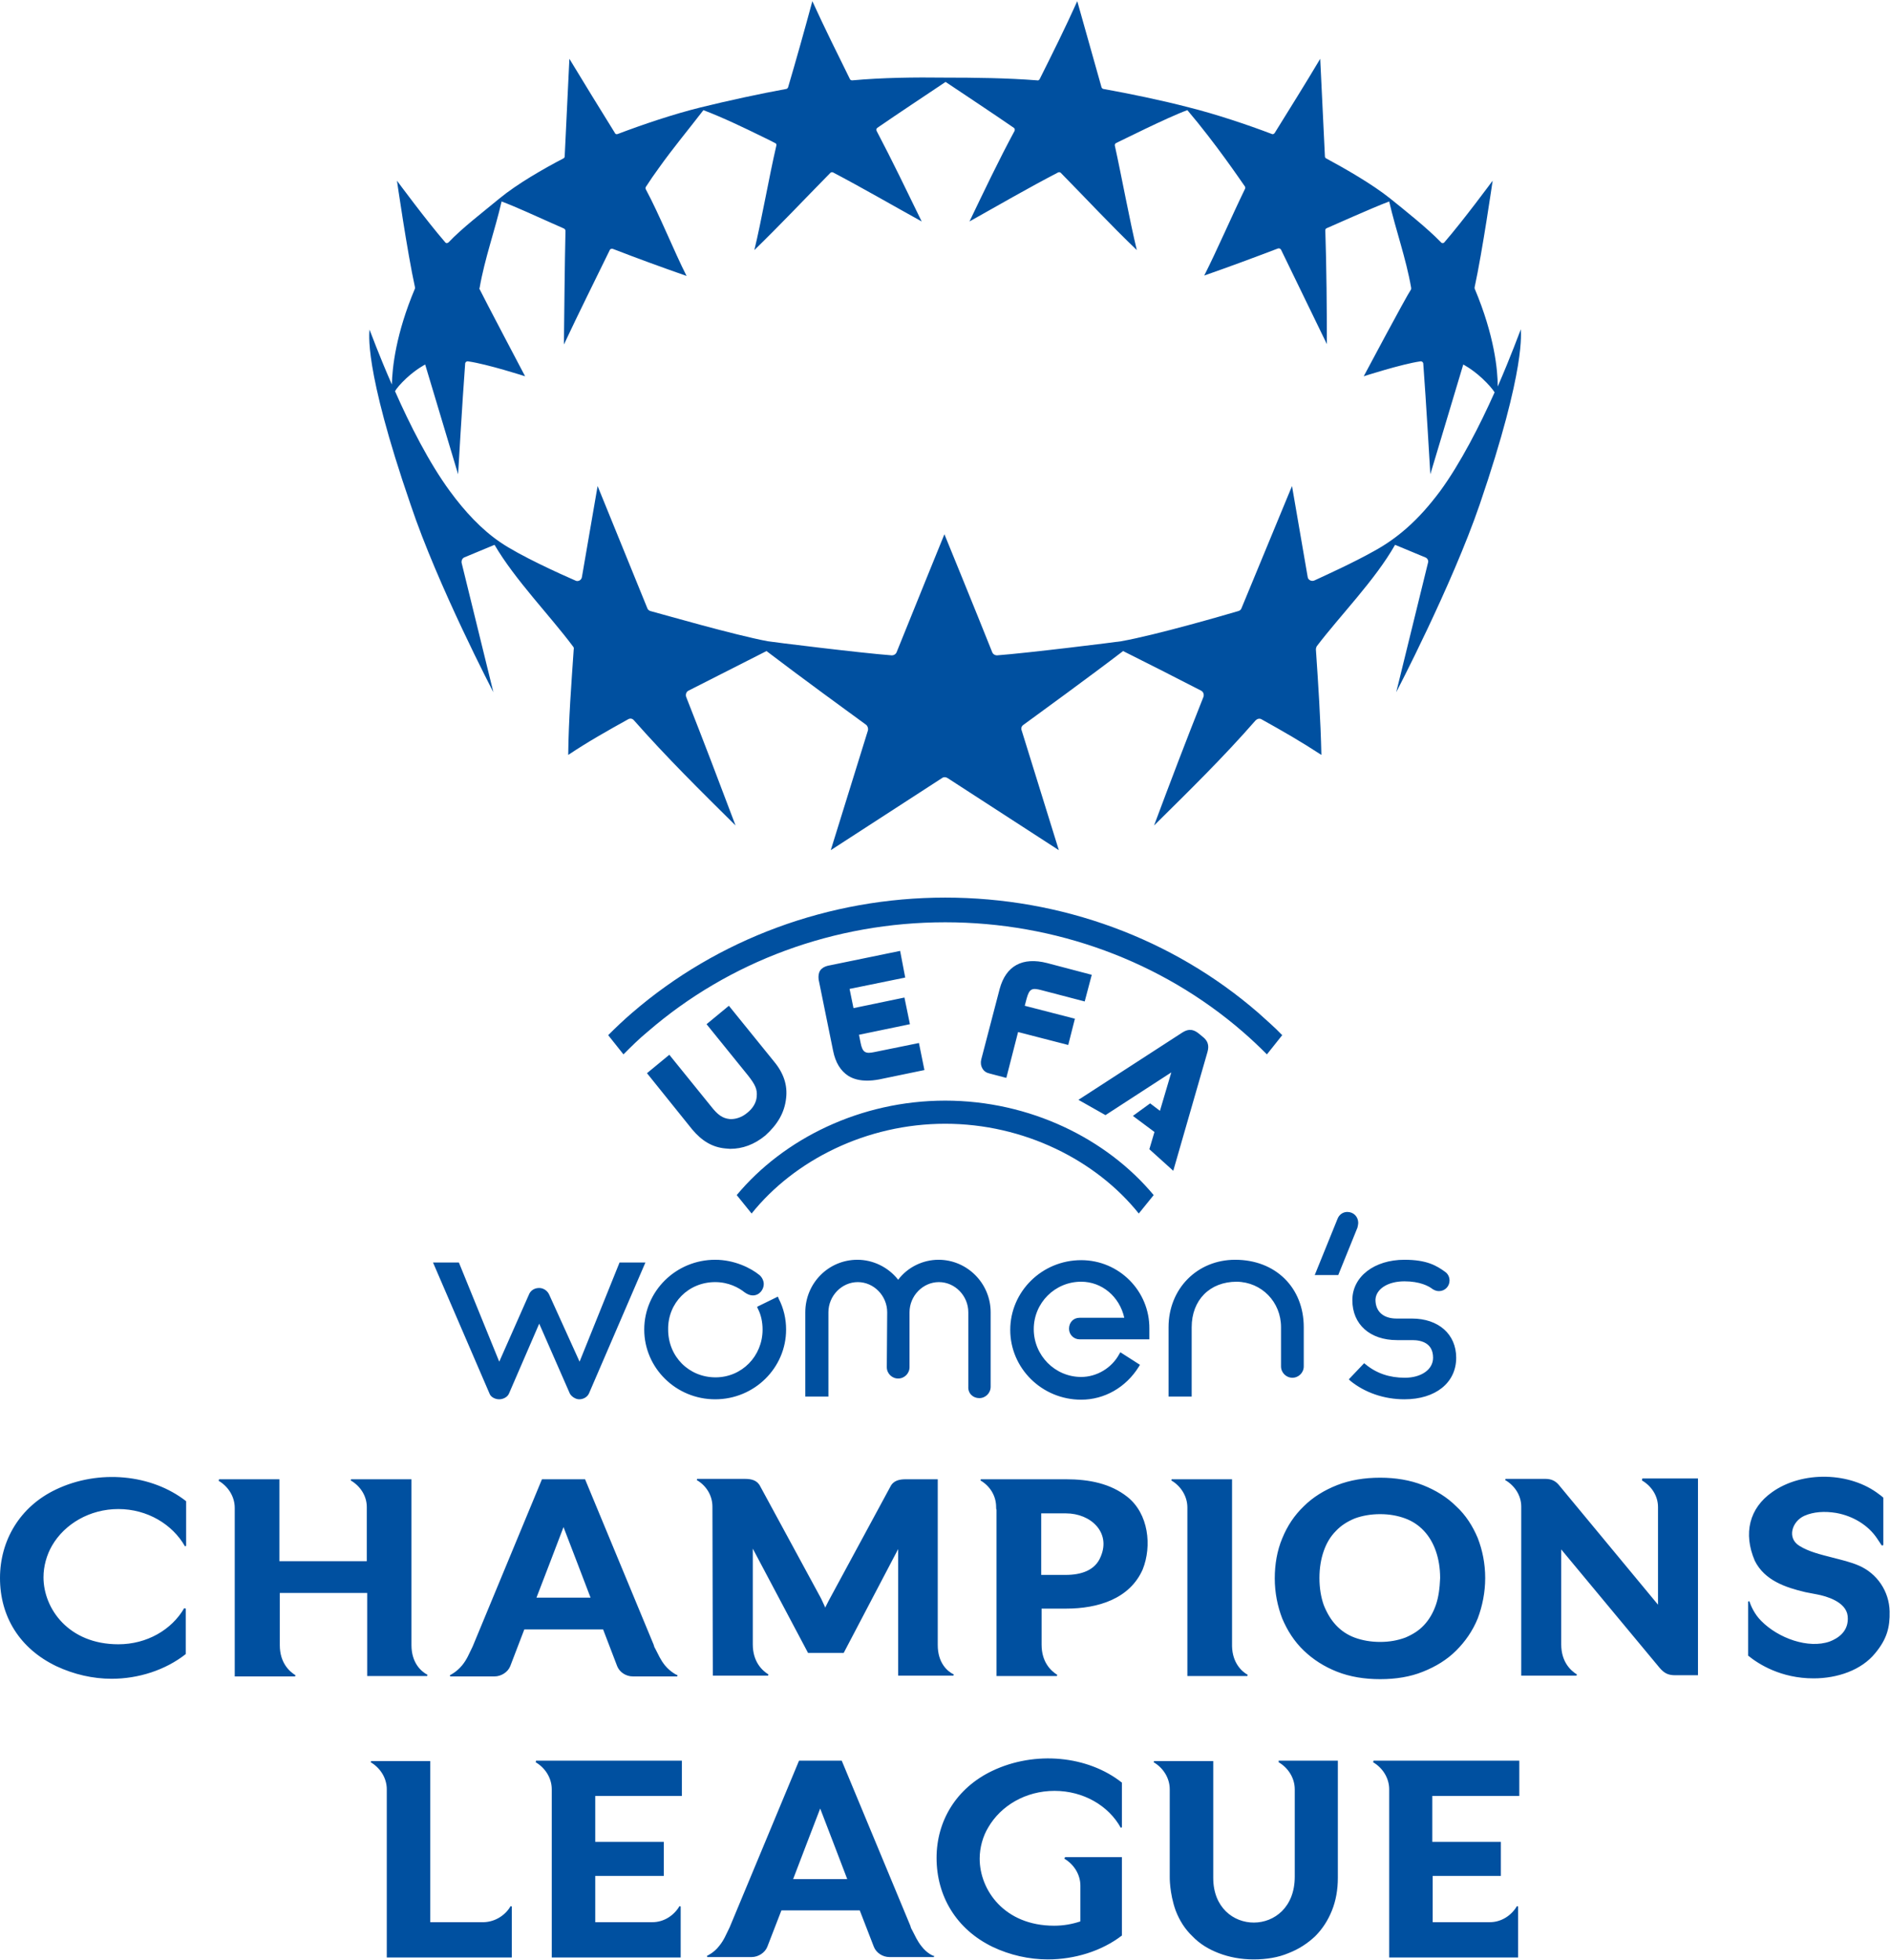 <?xml version="1.0" encoding="utf-8"?>
<!-- Generator: Adobe Illustrator 23.0.1, SVG Export Plug-In . SVG Version: 6.00 Build 0)  -->
<svg version="1.1" id="Livello_1" xmlns="http://www.w3.org/2000/svg" xmlns:xlink="http://www.w3.org/1999/xlink" x="0px" y="0px"
	 width="482.3px" height="500px" viewBox="0 0 482.3 500" enable-background="new 0 0 482.3 500" xml:space="preserve">
<path fill="#0050A0" d="M350.4,449.6c2.4,1.4,4.1,4,4.1,6.9c0,0,0,37.8,0,42.9h32.9v-13l-0.3-0.1c-1.4,2.4-4,4.1-6.9,4.1
	c0,0-7.8,0-14.6,0v-11.8H383v-8.7h-17.5v-11.7h22.2v-9h-37.2L350.4,449.6z M136.7,449.6c2.4,1.4,4.1,4,4.1,6.9c0,0,0,37.8,0,42.9
	h32.9v-13l-0.3-0.1c-1.4,2.4-4,4.1-6.9,4.1c0,0-7.8,0-14.6,0v-11.8h17.5v-8.7h-17.5v-11.7H174v-9h-37.2L136.7,449.6z M123.5,490.4
	c0,0-7.5,0-13.7,0v-41.1H94.7l-0.1,0.3c2.4,1.4,4.1,4,4.1,6.9c0,0,0,36.9,0,42.9h31.9v-13l-0.3-0.1
	C129,488.6,126.4,490.3,123.5,490.4z M271.6,474.2c2.4,1.4,4.1,4,4.1,6.9c0,0,0,4.8,0,9.1c-2.1,0.7-4.3,1.1-6.7,1.1
	c-12.7,0-19-9.1-19-17.1c0-2.8,0.8-5.7,2.2-8c3.2-5.5,9.5-9.3,16.9-9.3c7.4,0,13.8,3.8,16.9,9.4l0.3-0.1l0-11.4
	c-8.7-6.9-22.2-8.2-33.1-3c-9.2,4.4-14.2,12.8-14.2,22.2c0,9.7,5,18.2,14.3,22.7c4.4,2.1,9.3,3.2,14.1,3.2c6.8,0,13.7-2.1,18.9-6.1
	v-20h-14.5L271.6,474.2z M326.3,449.6c2.4,1.4,4.1,4,4.1,6.9c0,1.1,0,18.1,0,22.3c0,15.6-20.8,15.5-20.8,0.3l0-29.8h-15.1l-0.1,0.3
	c2.4,1.4,4.1,4,4.1,6.9c0,0,0,22.3,0,22.3s-0.1,4.1,1.5,8.6c1,2.6,2.4,4.8,4.3,6.6c1.8,1.9,4.1,3.3,6.7,4.3c2.6,1,5.6,1.6,8.9,1.6
	c3.3,0,6.3-0.5,8.9-1.6c2.6-1,4.9-2.5,6.8-4.3c1.9-1.9,3.3-4.1,4.3-6.6c1-2.5,1.5-5.3,1.5-8.3v-29.9h-15.1L326.3,449.6z
	 M202.4,479.4c0,0,6.8-17.8,6.9-18c0,0,0,0,0,0.1c0,0,0,0,0-0.1c0.1,0.2,6.9,18,6.9,18H202.4z M235.2,496.6
	c-1.2-1.5-1.6-2.6-2.5-4.3c-0.2-0.3-0.3-0.6-0.4-1l-17.5-42.1h-10.9l-17.7,42.5c-1,2-1.4,3.2-2.7,4.8c-1.3,1.7-3.1,2.5-3.1,2.5
	l0.1,0.3c0.7,0,1.6,0,1.6,0h9.7c1.7,0,3.4-1.1,4-2.6l3.6-9.3h20l3.6,9.3c0.6,1.5,2.2,2.6,4,2.6c0,0,10.6,0,11.3,0l0.1-0.3
	C238.2,499.1,236.5,498.3,235.2,496.6z M474.3,399.4c-2.1-0.9-4.3-1.4-6.6-2c-3.1-0.8-6.1-1.5-8.5-3c-3.3-2-1.9-6.3,1.3-7.7
	c2.3-1,5.1-1.2,8.1-0.7c4.4,0.8,8.2,3.2,10.4,6.5l1.2,1.8l0.4-0.1l0-12.1c0,0-0.8-0.7-1-0.8c-7.4-5.8-19.7-6.1-27.4-0.6
	c-5.8,4.1-7.4,10.5-4.4,17.5c2.5,5,7.8,6.8,12.9,8c1,0.2,2.1,0.4,3.1,0.6c2.1,0.4,7.3,1.8,7.7,5.5c0.4,3.9-2.5,5.7-4.6,6.5
	c-5.4,1.9-13.1-0.8-17.5-5.3c-1.7-1.7-2.6-3.8-3-5l-0.3,0.1v13.8c2.7,2.2,8.4,5.8,16.7,5.8c6.1,0,12.2-2.1,15.7-6.4
	c3-3.6,3.8-6.6,3.7-10.7C482.1,406,479,401.4,474.3,399.4z M419,377.7c2.4,1.4,4.1,3.9,4.1,6.8c0,0.3,0,24.9,0,24.9L398,379.1
	c-1-1.3-2.1-1.8-3.7-1.8h-10.1l-0.1,0.3c2.4,1.4,4.1,3.9,4.1,6.8c0,0.3,0,43.1,0,43.1h14.1l0.1-0.3c-1.6-1-4-3.2-4-7.7
	c0,0,0-23.6,0-24.2l25.1,30.2c1.2,1.4,2.2,1.9,4,1.9h5.8v-50.2h-14.2L419,377.7z M239.3,419.7v-42.3h-8.1c-1.7,0-3.2,0.3-4,1.9
	L212,407.4c-0.4,0.7-0.8,1.5-1.2,2.3c-0.1,0.2-0.2,0.3-0.2,0.5c-0.1-0.2-0.1-0.3-0.2-0.5c-0.4-0.8-0.7-1.6-1.1-2.3l-15.3-28.2
	c-0.8-1.6-2.3-1.9-4-1.9h-12.1l-0.1,0.3c2.4,1.4,4,3.9,4,6.8c0,0.3,0.1,43.1,0.1,43.1H196l0.1-0.3c-1.6-1-4-3.2-4-7.7l0-24.3
	c0,0,0-0.1,0-0.1l14.1,26.6h9.1l13.9-26.5v32.3h14.1l0.1-0.3C241.7,426.4,239.3,424.2,239.3,419.7z M366.4,409.5
	c-0.7,2-1.7,3.7-3,5.1c-1.3,1.4-2.9,2.4-4.8,3.2c-1.9,0.7-4,1.1-6.4,1.1s-4.6-0.4-6.5-1.1c-1.9-0.7-3.5-1.8-4.8-3.2
	c-1.3-1.4-2.3-3.1-3.1-5.1c-0.7-2-1.1-4.3-1.1-6.9s0.4-4.9,1.1-6.9c0.7-2,1.7-3.7,3.1-5.1c1.3-1.4,2.9-2.4,4.8-3.2
	c1.9-0.7,4.1-1.1,6.5-1.1c2.4,0,4.5,0.4,6.4,1.1c1.9,0.7,3.5,1.8,4.8,3.2c1.3,1.4,2.3,3.1,3,5.1c0.7,2,1.1,4.3,1.1,6.9
	C367.4,405.2,367.1,407.5,366.4,409.5z M379,402.6c0-3.7-0.7-7.1-1.9-10.2c-1.3-3.1-3.1-5.9-5.5-8.1c-2.3-2.3-5.2-4.1-8.5-5.4
	c-3.3-1.3-7-1.9-10.9-1.9c-4,0-7.7,0.6-11,1.9c-3.3,1.3-6.2,3.1-8.5,5.4c-2.4,2.3-4.2,5-5.5,8.2c-1.3,3.1-1.9,6.6-1.9,10.2
	s0.7,7.1,1.9,10.2c1.3,3.1,3.1,5.9,5.5,8.2c2.4,2.3,5.2,4.1,8.5,5.4c3.3,1.3,7,1.9,11,1.9c4,0,7.7-0.6,10.9-1.9
	c3.3-1.3,6.2-3.1,8.5-5.4c2.3-2.3,4.2-5,5.5-8.2C378.3,409.7,379,406.2,379,402.6z M0,402.6c0,9.8,5,18,14.4,22.5
	c4.5,2.1,9.3,3.2,14.1,3.2c6.8,0,13.7-2.2,18.9-6.3v-11.6l-0.4-0.1c-3.2,5.5-9.5,9.2-16.8,9.2c-12.7,0-19.1-9.1-19.1-17.1
	c0-2.8,0.8-5.7,2.2-8.1c3.2-5.5,9.6-9.3,16.9-9.3c7.4,0,13.8,3.9,17,9.5l0.3-0.1l0-11.4c-8.8-6.9-22.3-8.2-33.2-3
	C5,384.4,0,393.1,0,402.6z M105,419.7v-42.3H89.6l-0.1,0.3c2.4,1.4,4.1,3.9,4.1,6.8c0,0.3,0,13.8,0,13.8H71.3v-20.9H55.9l-0.1,0.4
	c2.4,1.4,4.1,4,4.1,6.9c0,0.3,0,43,0,43h15.4l0.1-0.3c-1.6-1-4-3.2-4-7.7v-13.3h22.3v21.2l15.3,0l0.1-0.3
	C107.4,426.4,105,424.2,105,419.7z M314.4,420v-42.6H299l-0.1,0.3c2.4,1.4,4.1,4,4.1,6.9c0,0.2,0,43,0,43l15.3,0l0.1-0.3
	C316.8,426.4,314.5,424.2,314.4,420z M280.9,397.1c-1.4,3.6-5.1,4.7-8.9,4.7h-6.3v-15.7h6.3C278.4,386.1,283.5,391,280.9,397.1z
	 M287.7,381.9c-4.3-3.4-9.7-4.5-15.7-4.5h-21.7l-0.1,0.3c2.4,1.4,4,3.9,4,6.8c0,0.2,0,0.5,0.1,0.7v42.4h15.4l0.1-0.3
	c-1.6-1-4-3.2-4-7.7v-9.2h6.3c8.1,0,16.2-2.5,19.5-10C294,394.4,293.1,386.2,287.7,381.9z M136.9,407.6c0,0,6.9-17.9,6.9-18
	c0,0,0,0,0,0.1l0-0.1c0.1,0.2,6.9,18,6.9,18H136.9z M169.7,424.9c-1.2-1.5-1.6-2.6-2.5-4.3c-0.2-0.3-0.3-0.6-0.4-1l-17.5-42.2h-11
	l-17.7,42.7c-1,2-1.4,3.2-2.7,4.8c-1.4,1.7-3.1,2.5-3.1,2.5l0.1,0.3c0.7,0,1.6,0,1.6,0h9.7c1.7,0,3.4-1.1,4-2.6l3.6-9.4h20.1
	l3.6,9.4c0.6,1.5,2.2,2.6,4,2.6c0,0,10.6,0,11.3,0l0.1-0.3C172.8,427.4,171.1,426.6,169.7,424.9z M103.7,96.5
	c2.6-2.4,4.8-3.5,4.8-3.5l8.4,28c0,0,1.1-19,1.8-28.2c0-0.4,0.4-0.7,0.8-0.6C124.4,92.9,134,96,134,96s-10.7-20.3-11.6-22.2
	c-0.1-0.1-0.1-0.2,0-0.4c1.3-7.5,3.9-14.6,5.6-22c4.2,1.6,8.2,3.5,12.3,5.3c1.2,0.5,2.4,1.1,3.6,1.6c0.2,0.1,0.4,0.3,0.4,0.6
	c-0.2,8.8-0.3,20.6-0.4,29c3.8-8.1,7.8-16.1,11.7-24.1c0.1-0.3,0.5-0.4,0.8-0.3c6.2,2.4,12.5,4.7,18.8,6.9
	c-3.2-6.3-6.9-15.6-10.4-22.1c-0.1-0.2-0.1-0.4,0-0.6c1.1-1.7,2.2-3.3,3.3-4.8c3.7-5.2,7.4-9.6,11.4-14.8c5,1.9,10.4,4.5,15.1,6.8
	c1.2,0.6,2.3,1.1,3.2,1.6c0.3,0.1,0.4,0.4,0.3,0.7c-1.8,7.7-3.8,19.2-5.6,26.6c6.6-6.4,12.9-13.1,19.4-19.7c0.2-0.2,0.5-0.2,0.7-0.1
	c7.6,4,15,8.3,22.6,12.5c-3.8-7.8-7.5-15.5-11.5-23.1c-0.1-0.3-0.1-0.6,0.2-0.8c5.8-4,11.6-7.8,17.4-11.7
	c5.8,3.9,11.6,7.7,17.4,11.7c0.3,0.2,0.3,0.5,0.2,0.8c-4.1,7.6-7.8,15.4-11.5,23.1c7.5-4.2,14.9-8.5,22.6-12.5
	c0.2-0.1,0.5-0.1,0.7,0.1c6.5,6.6,12.7,13.3,19.4,19.7c-1.8-7.4-3.9-18.9-5.6-26.6c-0.1-0.3,0.1-0.6,0.3-0.7
	c0.9-0.4,13.2-6.6,18.2-8.4c7.3,8.6,13.5,17.8,14.7,19.5c0.1,0.2,0.1,0.4,0,0.6c-3.4,7-7.2,15.8-10.4,22.1
	c6.3-2.2,12.5-4.5,18.8-6.9c0.3-0.1,0.6,0,0.8,0.3c3.9,8,7.8,16.1,11.7,24.1c0-8.5-0.1-20.2-0.4-29c0-0.3,0.1-0.5,0.4-0.6
	c1.2-0.5,11.6-5.2,15.9-6.8c1.7,7.4,4.3,14.5,5.6,22c0,0.1,0,0.2,0,0.4C358.8,75.7,348,96,348,96s9.6-3.1,14.4-3.8
	c0.4-0.1,0.8,0.2,0.8,0.6c0.7,9.2,1.8,28.2,1.8,28.2l8.4-28c0,0,2.2,1.1,4.8,3.5c1.7,1.6,2.7,2.8,3.2,3.6
	c-3.7,8.3-8.7,18.1-13.9,25.2c-2.7,3.6-5.4,6.7-8.6,9.5c-2.5,2.2-5.2,4.1-8.1,5.7c-5.7,3.2-12.4,6.2-15.4,7.6
	c-0.7,0.3-1.6-0.1-1.7-0.9l-4-23.2l-12.9,31.2c-0.1,0.3-0.4,0.6-0.8,0.7c-3.4,1-20.9,6.1-29.9,7.7c-1.2,0.2-23.7,3-31.7,3.6
	c-0.5,0-1-0.3-1.2-0.8c-4.1-10.3-12.2-30.1-12.2-30.1s-8.1,19.9-12.2,30.1c-0.2,0.5-0.7,0.8-1.2,0.8c-8-0.6-30.5-3.4-31.7-3.6
	c-8.9-1.7-26.5-6.8-29.9-7.7c-0.4-0.1-0.7-0.4-0.8-0.7L152.5,124l-4,23.2c-0.1,0.8-1,1.3-1.7,0.9c-3.7-1.6-14.3-6.4-19.2-9.8
	c-4.7-3.2-9-7.8-12.8-13c-5.3-7.2-10.3-17.1-14-25.5C101.2,99.1,102.2,97.9,103.7,96.5z M125.9,176.6l-8.1-33
	c-0.1-0.6,0.2-1.2,0.7-1.4l7.7-3.2c5.2,8.9,14.1,18,20,25.9c0.2,0.2,0.3,0.5,0.2,0.8c-0.6,8.9-1.3,17.8-1.4,26.9
	c5.1-3.4,9.9-6.1,15.3-9.1c0.5-0.3,1.1-0.2,1.5,0.3c8.3,9.4,16.9,17.9,25.9,26.8c-4.3-11.4-8.1-21.4-12.6-32.8
	c-0.2-0.6,0-1.3,0.6-1.6c6.7-3.4,13-6.6,19.9-10.1c8.1,6.2,22.1,16.4,25.4,18.8c0.4,0.3,0.6,0.9,0.5,1.4l-9.5,30.6l28.4-18.4
	c0.4-0.3,0.9-0.3,1.4,0l28.4,18.4l-9.5-30.6c-0.2-0.5,0-1.1,0.5-1.4c3.3-2.4,17.3-12.6,25.4-18.8c6.8,3.4,13.1,6.6,19.9,10.1
	c0.6,0.3,0.8,1,0.6,1.6c-4.5,11.3-8.3,21.3-12.6,32.8c9-8.9,17.6-17.3,25.9-26.8c0.4-0.4,1-0.6,1.5-0.3c5.4,3,10.1,5.7,15.3,9.1
	c-0.2-9.1-0.8-18-1.4-26.9c0-0.3,0.1-0.6,0.2-0.8c6-7.9,14.9-16.9,20-25.9l7.7,3.2c0.6,0.2,0.9,0.9,0.7,1.4l-8.1,33
	c0,0,14.2-27.2,21.3-47.9c12.1-35.4,10.4-44.1,10.5-44.7c0,0,0,0,0,0c-0.3,0.7-2.5,6.8-5.9,14.6c0-4.1-0.8-12.9-5.9-25
	c0-0.1,0-0.2,0-0.3c2-9.2,4.6-27.2,4.6-27.2s-7.6,10.3-12.3,15.7c-0.2,0.3-0.7,0.3-0.9,0c-3.5-3.6-8.9-7.9-13-11.2
	c-4.5-3.6-11.3-7.5-16.3-10.2c-0.2-0.1-0.3-0.3-0.3-0.5c-0.4-8.3-0.8-16.6-1.2-24.9c-3.8,6.4-7.7,12.6-11.6,18.9
	c-0.2,0.3-0.5,0.4-0.7,0.3c-6.3-2.4-14.4-5.1-21.2-6.8c-6.9-1.8-15.1-3.5-21.8-4.7c-0.2,0-0.4-0.2-0.5-0.4c-1.8-6.4-4.3-15.3-6.2-22
	c-3.1,6.9-6.3,13.3-9.6,19.9c-0.1,0.2-0.4,0.4-0.6,0.3c-7.7-0.6-15.9-0.7-23.6-0.7c-7.7-0.1-15.9,0-23.6,0.7c-0.3,0-0.5-0.1-0.6-0.3
	c-3.3-6.7-6.5-13.1-9.6-19.9c-1.8,6.7-4.3,15.6-6.2,22c-0.1,0.2-0.3,0.4-0.5,0.4c-6.6,1.2-14.9,3-21.8,4.7
	c-6.9,1.7-14.9,4.4-21.2,6.8c-0.3,0.1-0.6,0-0.7-0.3c-3.9-6.3-7.8-12.6-11.6-18.9c-0.4,8.3-0.8,16.6-1.2,24.9c0,0.2-0.1,0.4-0.3,0.5
	c-5,2.6-11.8,6.5-16.3,10.2c-4.1,3.4-9.6,7.6-13,11.2c-0.3,0.3-0.7,0.3-0.9,0c-4.7-5.4-12.3-15.7-12.3-15.7s2.6,18.1,4.6,27.2
	c0,0.1,0,0.2,0,0.3c-4.9,11.6-5.8,20.2-5.9,24.5c-3.3-7.5-5.4-13.3-5.7-14c0,0,0,0,0,0c0,0.6-1.7,9.3,10.5,44.7
	C111.7,149.4,125.9,176.6,125.9,176.6z M242.2,356.9C242.2,356.9,242.2,356.9,242.2,356.9C242.2,356.9,242.2,356.9,242.2,356.9
	L242.2,356.9z M326.9,338.6v10c0,1.6,1.3,2.9,2.9,2.9c1.6,0,2.9-1.3,2.9-2.9v-10c0-10.1-7.2-17.2-17.5-17.2c-9.7,0-17,7.4-17,17.2
	v17.7h5.9v-17.7c0-6.9,4.6-11.6,11.5-11.6C322,327.1,326.9,332.2,326.9,338.6z M358.4,326.9c3.9,0,6.2,1.2,7.2,2
	c0.5,0.3,1,0.5,1.6,0.5c1.5,0,2.7-1.2,2.7-2.7c0-0.9-0.4-1.7-1.1-2.2c-2.2-1.6-4.7-3.1-10.4-3.1c-7.7,0-13.3,4.3-13.3,10.3
	c0,6.2,4.5,10.2,11.4,10.2h3.9c2.4,0,5.3,0.8,5.3,4.5c0,3-3,5.1-7.2,5.1c-3.9,0-7.2-1.1-10-3.4l-0.4-0.3l-3.9,4.1l0.4,0.4
	c3.7,3,8.6,4.7,13.8,4.7c7.9,0,13.2-4.2,13.2-10.6c0-6-4.5-10-11.3-10h-3.9c-3.4,0-5.4-1.8-5.4-4.8
	C351.1,328.9,354.1,326.9,358.4,326.9z M147.9,347.4l-7.8-17.2c-0.5-1-1.5-1.6-2.5-1.6c-1.1,0-2,0.5-2.5,1.4l-7.7,17.4l-10.3-25.3
	h-6.6l14.4,33.4c0.3,0.9,1.4,1.5,2.5,1.5c0.9,0,2.1-0.5,2.5-1.5l7.7-17.8l7.8,17.8c0.4,0.8,1.5,1.5,2.4,1.5c1.1,0,2.1-0.6,2.5-1.5
	l14.4-33.4h-6.6L147.9,347.4z M343.8,309.2c-1.1,0-2.1,0.7-2.5,1.8l-5.8,14.3h6l4.9-12.1c0.1-0.4,0.2-0.9,0.2-1.2
	C346.6,310.4,345.4,309.2,343.8,309.2z M275.9,321.5c-10,0-18.1,8-18.1,17.8c0,9.8,8.1,17.8,18.1,17.8c5.9,0,11.4-3.1,14.7-8.4
	l0.3-0.5l-5-3.2l-0.3,0.5c-1.9,3.5-5.7,5.8-9.7,5.8c-6.7,0-12.1-5.5-12.1-12.2c0-6.7,5.4-12.1,12.1-12.1c5.3,0,9.8,3.8,11,9.2h-11.4
	c-1.6,0-2.7,1.2-2.7,2.8c0,1.5,1.2,2.7,2.7,2.7h17.8v-2.7C293.4,329.4,285.6,321.5,275.9,321.5z M249.9,356.7c1.6,0,2.9-1.3,2.9-2.9
	v-19c0-7.4-6-13.4-13.3-13.4c-4,0-7.9,1.9-10.3,5.1c-2.5-3.2-6.4-5.1-10.4-5.1c-7.4,0-13.3,6-13.3,13.4v21.5h5.9v-21.5
	c0-4.2,3.4-7.7,7.5-7.7c4.1,0,7.5,3.5,7.5,7.7l-0.1,14c0,1.6,1.3,2.9,2.9,2.9c1.6,0,2.9-1.3,2.9-2.9v-14c0-4.2,3.4-7.7,7.5-7.7
	c4.1,0,7.5,3.5,7.5,7.7v19C247,355.5,248.3,356.7,249.9,356.7z M182.5,327.1c3.4,0,6,1.4,7.5,2.6c0.7,0.5,1.4,0.8,2.1,0.8
	c1.7,0,2.8-1.5,2.8-2.9c0-0.8-0.4-1.7-1.1-2.3c-2.2-1.8-6.4-3.9-11.3-3.9c-10,0-18.1,8-18.1,17.8c0,9.8,8.1,17.8,18.1,17.8
	c10,0,18.1-8,18.1-17.8c0-2.7-0.6-5.4-1.9-7.9l-0.2-0.5l-5.3,2.6l0.2,0.5c0.8,1.5,1.2,3.4,1.2,5.3c0,6.8-5.3,12.2-12,12.2
	c-6.8,0-12.1-5.3-12.1-12.2C170.4,332.4,175.7,327.1,182.5,327.1z M200.6,280.2c0.4-3.3-0.6-6.4-3.1-9.4L186,256.6l-5.7,4.7
	l10.6,13.1c1.8,2.3,2.4,3.5,2.2,5.4c-0.1,1.5-1,3-2.4,4.1c-1.4,1.2-3.1,1.7-4.5,1.6c-1.8-0.2-3-1-4.8-3.3l-10.6-13.1l-5.7,4.7
	l11.5,14.3c2.5,3,5.2,4.6,8.5,4.9c0.4,0,0.8,0.1,1.2,0.1c3.2,0,6.2-1.1,9-3.4C198.4,286.9,200.2,283.9,200.6,280.2z M241.2,280.8
	c-21.6,0-41.2,9.7-53.2,24.1l3.8,4.7c10.9-13.6,29.3-22.9,49.4-22.9c20.1,0,38.5,9.3,49.4,22.9l3.8-4.7
	C282.4,290.5,262.8,280.8,241.2,280.8z M299.4,298.7l8.7-30.2c0.3-1.1,0.6-2.6-1.2-4l-1.1-0.9c-1.8-1.4-3.1-0.8-4.2-0.1l-26.4,17.1
	l6.9,3.9l16.8-10.9l-2.9,9.8l-2.5-1.9l-4.4,3.2l5.5,4.1l-1.3,4.4L299.4,298.7z M265.7,252.6l11.1,2.9l1.8-6.8l-11.4-3
	c-6.3-1.6-10.5,0.7-12.1,6.6l-4.7,18c-0.2,0.8-0.1,1.6,0.3,2.3c0.4,0.7,1,1.1,1.9,1.3l4.2,1.1l3-11.7l12.8,3.3l1.7-6.7l-12.8-3.3
	l0.5-1.9C262.7,252.2,263.4,252,265.7,252.6z M317.1,263.2c2.2,1.9,4.2,3.8,6.2,5.8l3.9-4.9c-1.9-2-4-3.8-6.1-5.7
	c-21.9-19-50.3-29.4-79.9-29.4s-58,10.5-79.9,29.4c-2.1,1.8-4.1,3.7-6.1,5.7l3.9,4.9c2-2,4-4,6.2-5.8c20.8-18,47.7-27.9,75.9-27.9
	C269.3,235.3,296.3,245.2,317.1,263.2z M229.7,242.6l-18.5,3.8c-0.8,0.2-1.5,0.6-1.9,1.2c-0.4,0.6-0.5,1.4-0.4,2.3l3.7,18.2
	c0.6,3,1.9,5.1,3.9,6.4c1.3,0.8,2.9,1.2,4.8,1.2c0.9,0,1.9-0.1,3-0.3l11.6-2.4l-1.4-6.9l-11.3,2.3c-2.3,0.5-3.1,0.2-3.6-2.4l-0.4-2
	l13-2.7l-1.4-6.8l-13,2.7l-1-4.9l14.2-2.9L229.7,242.6z"/>
</svg>

